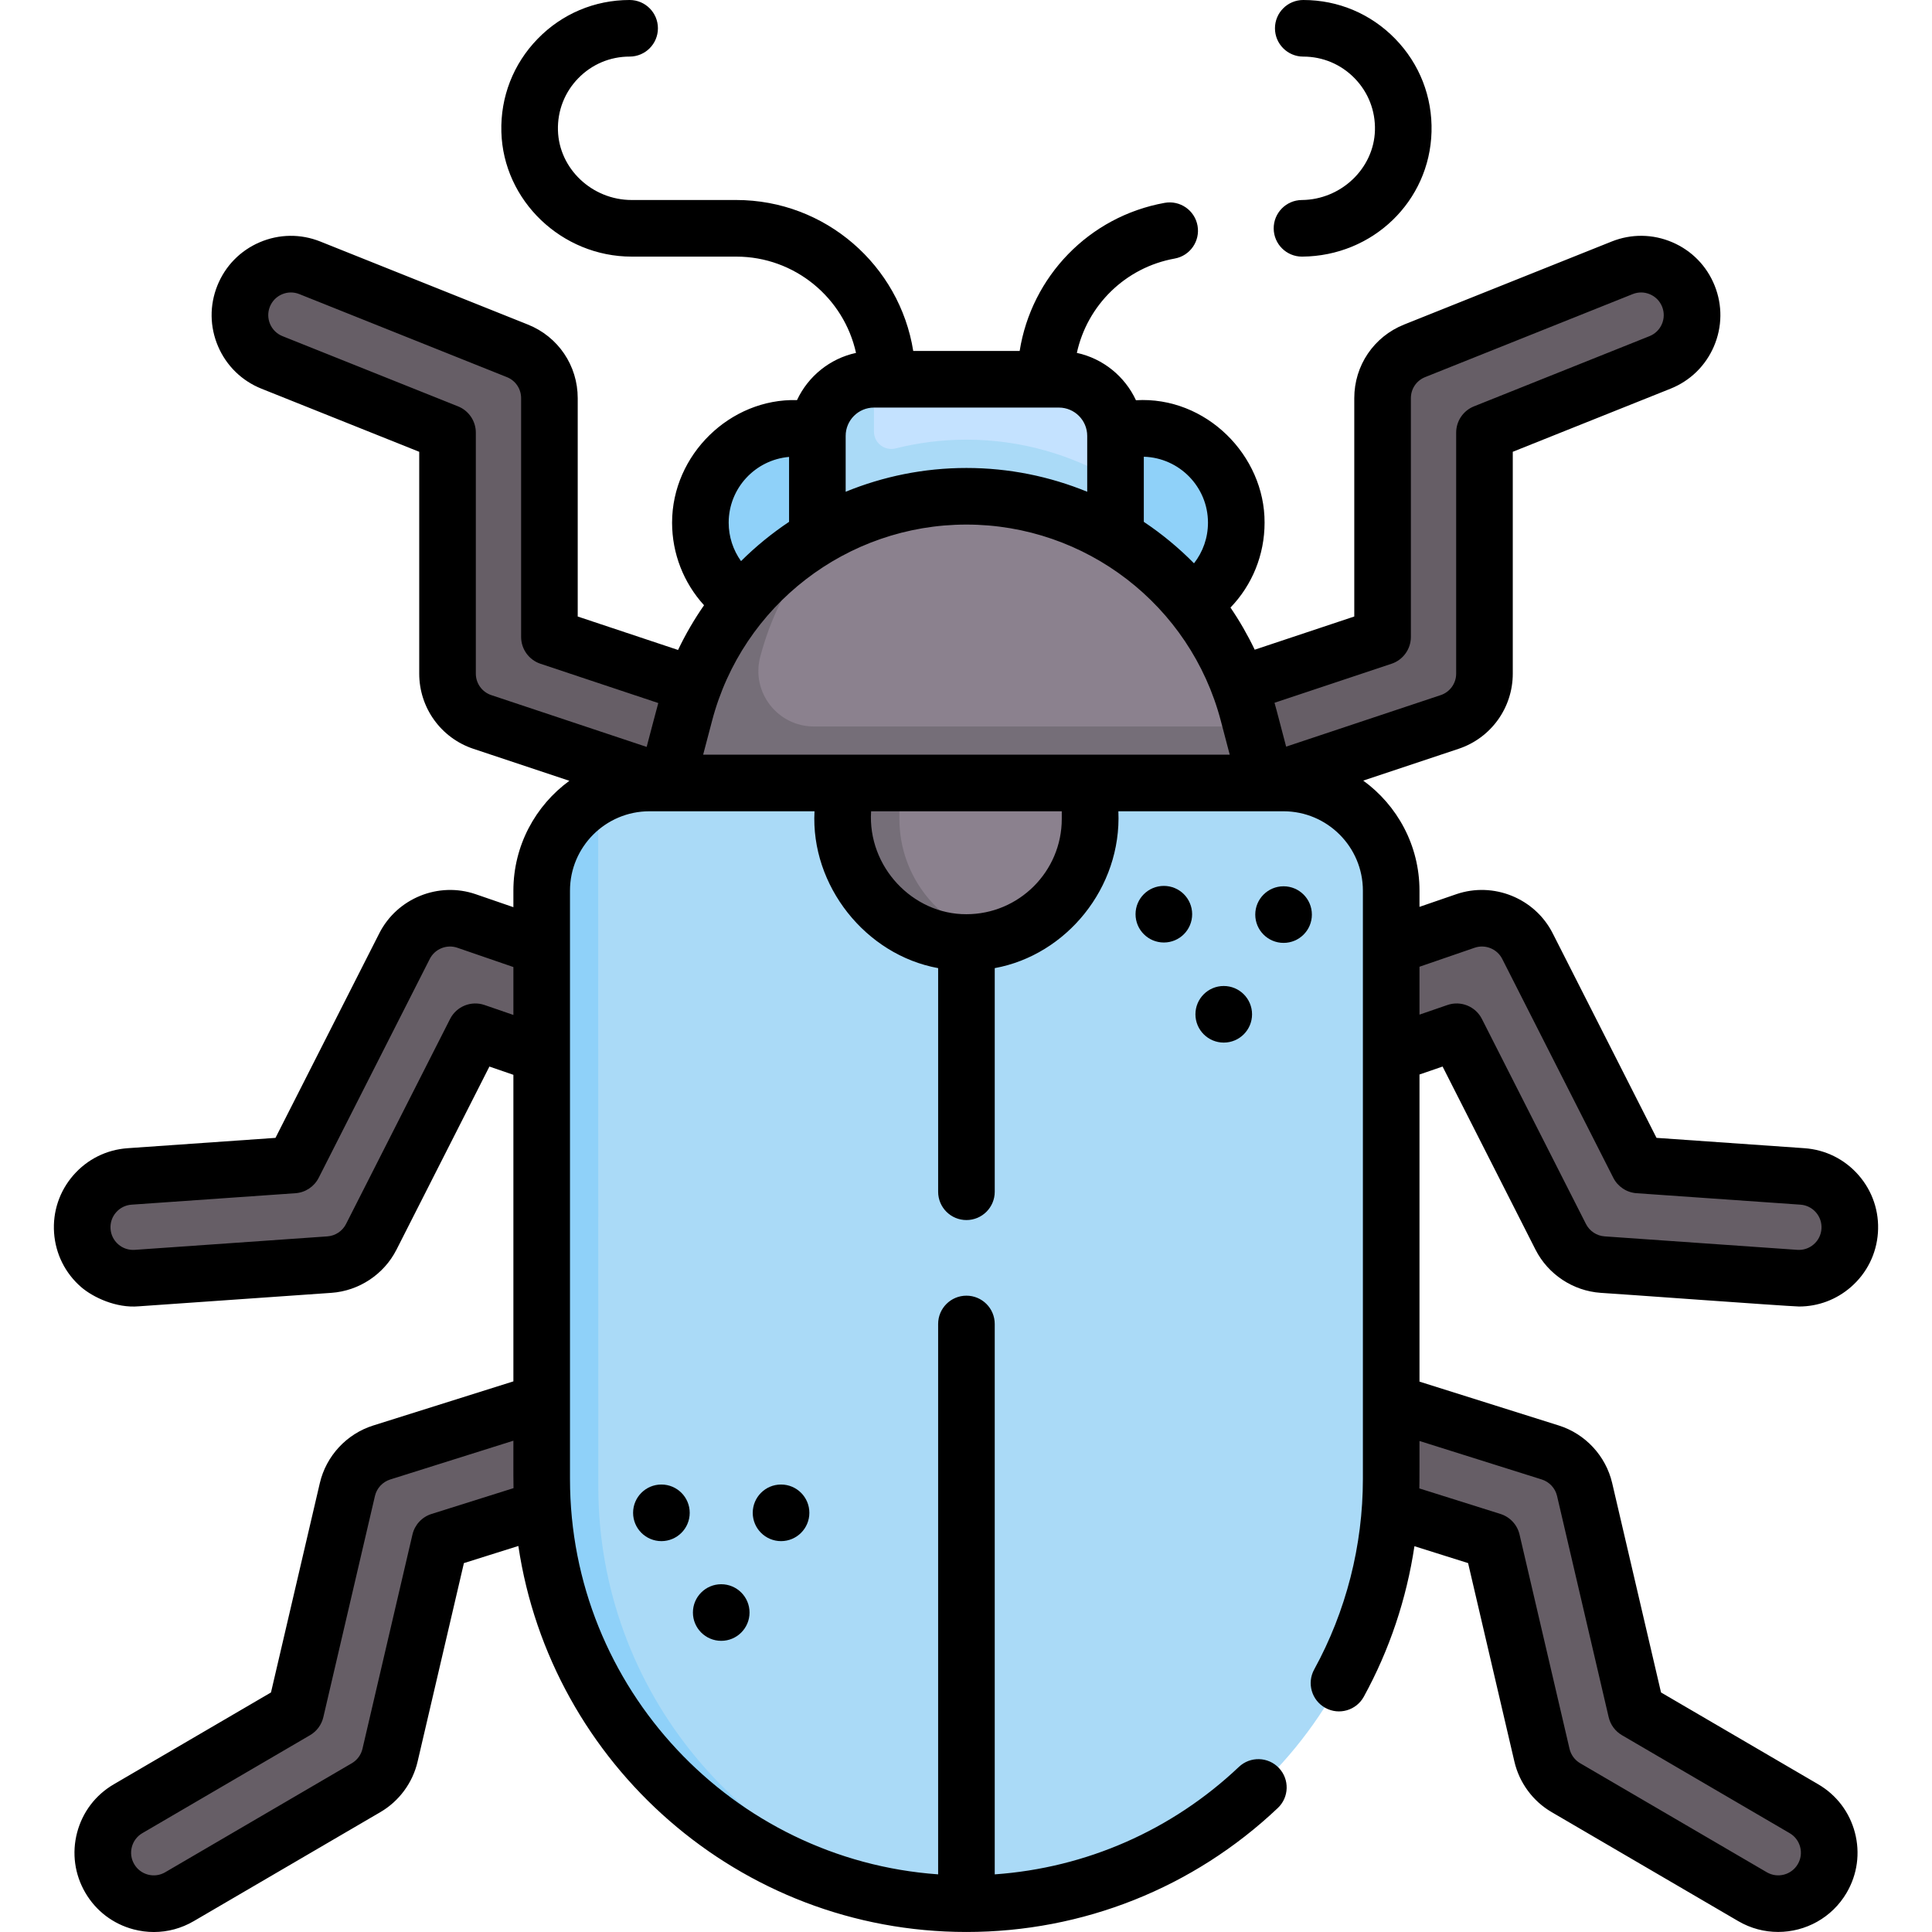 <svg id="Capa_1" enable-background="new 0 0 512.007 512.007" height="512" viewBox="0 0 512.007 512.007" width="512" xmlns="http://www.w3.org/2000/svg"><g><g><g><g><path d="m191.649 212.605-63.816-21.271c-5.513-1.838-9.232-6.998-9.232-12.809v-61.838c0-1.227-.747-2.33-1.886-2.785l-44.634-17.855c-6.924-2.769-10.291-10.627-7.522-17.551 2.769-6.923 10.627-10.291 17.55-7.521l55.008 22.003c5.126 2.05 8.488 7.015 8.488 12.536v61.116c0 1.291.826 2.438 2.051 2.846l52.532 17.511z" fill="#665e66"/></g><g><path d="m21.812 326.182c-.52-7.439 5.089-13.891 12.528-14.411l41.737-2.918c1.052-.074 1.989-.694 2.466-1.635l28.668-56.49c3.05-6.01 10.064-8.85 16.436-6.656l60.774 20.926-8.792 25.533-47.188-16.248c-1.416-.487-2.974.144-3.652 1.479l-26.4 52.018c-2.148 4.233-6.362 7.028-11.098 7.358l-51.068 3.571c-7.439.521-13.891-5.088-14.411-12.527z" fill="#665e66"/></g><g><path d="m29.089 497.806c-3.761-6.439-1.591-14.707 4.848-18.469l43.333-25.315c.712-.416 1.221-1.106 1.408-1.909l13.385-57.374c1.084-4.647 4.542-8.377 9.094-9.811l67.688-21.312 8.11 25.758-58.712 18.485c-1.011.318-1.78 1.147-2.021 2.18l-12.861 55.126c-.843 3.612-3.135 6.72-6.338 8.59l-49.466 28.897c-6.438 3.764-14.707 1.593-18.468-4.846z" fill="#665e66"/></g><g><path d="m320.358 212.605 63.816-21.271c5.513-1.838 9.232-6.998 9.232-12.809v-61.838c0-1.227.747-2.33 1.886-2.785l44.634-17.854c6.924-2.769 10.291-10.627 7.522-17.551-2.769-6.923-10.627-10.291-17.55-7.521l-55.008 22.002c-5.126 2.05-8.487 7.015-8.487 12.536v61.116c0 1.291-.826 2.438-2.051 2.846l-52.532 17.511z" fill="#665e66"/></g><g><path d="m490.195 326.182c.52-7.439-5.089-13.891-12.528-14.411l-41.737-2.918c-1.052-.074-1.989-.694-2.466-1.635l-28.668-56.49c-3.05-6.01-10.064-8.85-16.436-6.656l-60.774 20.926 8.792 25.533 47.188-16.248c1.416-.487 2.974.144 3.652 1.479l26.398 52.018c2.148 4.233 6.362 7.028 11.098 7.358l51.068 3.571c7.441.521 13.893-5.088 14.413-12.527z" fill="#665e66"/></g><g><path d="m482.919 497.806c3.761-6.439 1.591-14.707-4.848-18.469l-43.333-25.315c-.712-.416-1.221-1.106-1.408-1.909l-13.385-57.374c-1.084-4.647-4.542-8.377-9.094-9.811l-67.688-21.312-8.11 25.758 58.712 18.485c1.011.318 1.78 1.147 2.021 2.18l12.861 55.126c.843 3.612 3.135 6.72 6.338 8.59l49.466 28.897c6.438 3.764 14.706 1.593 18.468-4.846z" fill="#665e66"/></g></g><g fill="#8fd1f9"><circle cx="210.614" cy="138.518" r="25.003"/><circle cx="302.627" cy="138.518" r="25.003"/></g><g><path d="m280.624 100.513h-49.008c-8.285 0-12.399 13.521-12.399 21.806l1.191 5.532 75.218-.458v-11.878c0-8.285-6.717-15.002-15.002-15.002z" fill="#c4e2ff"/><path d="m256.12 116.517c-6.439 0-12.726.803-18.758 2.317-2.914.731-5.747-1.425-5.747-4.429l.001-13.892c-8.285.001-15.001 6.717-15.001 15.002v12.535 25.471h79.011v-16-10.127c-11.655-6.949-25.214-10.877-39.506-10.877z" fill="#aadaf7"/></g><g><path d="m256.12 131.517c-12.765 0-24.942 3.138-35.703 8.757 0 0-24.333 15.151-33.95 48.792l-4.858 18.462h149.022l1.053-15-.911-3.462c-8.925-33.912-39.586-57.549-74.653-57.549z" fill="#8b818e"/><path d="m215.699 192.528c-9.649 0-16.688-9.13-14.232-18.462 3.431-13.036 10.079-24.551 18.95-33.792-18.802 9.818-33.274 27.223-38.95 48.792l-4.858 18.462 2.948 3h153.105l2.969-3-3.947-15z" fill="#756e78"/></g><g><path d="m256.12 501.213-7.509 3.035c-58.67-3.86-102.246-57.345-102.246-116.992l.191-148.218c0-10.836 3.072-23.277 11.967-28.11 4.044-2.197 8.645-3.428 13.57-3.428h51.262l31.649 6 33.882-6h51.262c15.761 0 28.537 12.777 28.537 28.537v155.899c0 59.647-46.393 108.454-105.063 112.314z" fill="#aadaf7"/><path d="m158.556 393.936-.033-183.008c-8.931 4.822-14.967 14.248-14.967 25.11v155.899c0 59.638 46.398 108.438 105.055 112.312-51.372-10.436-90.055-55.86-90.055-110.313z" fill="#8fd1f9"/></g><g><path d="m255.03 248.374c-18.096 0-29.686-20.13-29.686-38.225l13.011-2.649h50.53v9.512c0 15.514-10.784 28.505-25.264 31.897-2.409.565-8.591-.535-8.591-.535z" fill="#8b818e"/><path d="m238.355 217.012v-9.512h-15v9.512c0 18.096 14.669 32.765 32.765 32.765 2.582 0 5.091-.303 7.501-.868-14.479-3.392-25.266-16.383-25.266-31.897z" fill="#756e78"/></g></g><g><path d="m382.305 282.65 24.625 48.524c3.323 6.548 9.938 10.934 17.263 11.445 3.91.217 48.341 3.486 52.564 3.624 5.059 0 9.893-1.802 13.747-5.153 4.234-3.681 6.781-8.789 7.172-14.385.392-5.597-1.42-11.011-5.101-15.244-3.681-4.234-8.789-6.781-14.385-7.172l-39.192-2.741-27.513-54.214c-4.718-9.297-15.709-13.746-25.566-10.354l-9.735 3.352v-4.297c0-11.982-5.883-22.61-14.907-29.166l25.269-8.423c8.589-2.863 14.36-10.87 14.36-19.925v-58.791l41.806-16.722c5.209-2.084 9.295-6.071 11.504-11.228 2.21-5.156 2.279-10.864.196-16.072-2.084-5.209-6.07-9.295-11.227-11.504-5.157-2.212-10.864-2.281-16.072-.196l-55.007 22.003c-8.021 3.207-13.204 10.861-13.204 19.5v57.873l-26.387 8.795c-1.868-3.906-4.014-7.637-6.421-11.164 5.751-5.973 9.036-13.956 9.036-22.5.077-17.77-15.507-33.558-34.089-32.448-2.931-6.311-8.7-11.043-15.661-12.547 2.756-12.598 12.817-22.633 25.932-24.998 4.076-.735 6.785-4.636 6.05-8.712s-4.633-6.784-8.712-6.05c-20.11 3.626-35.305 19.579-38.426 39.249h-28.204c-3.607-22.643-23.266-40.005-46.908-40.005h-27.703c-10.5 0-19.268-8.283-19.547-18.465-.142-5.185 1.767-10.082 5.374-13.79 3.61-3.71 8.447-5.753 13.622-5.753 4.142 0 7.5-3.357 7.5-7.5s-3.358-7.496-7.5-7.496c-9.259 0-17.915 3.655-24.373 10.293-6.456 6.635-9.872 15.394-9.617 24.66.499 18.227 15.995 33.055 34.542 33.055h27.703c15.525 0 28.534 10.942 31.741 25.517-6.943 1.503-12.7 6.218-15.636 12.508-17.676-.496-33.112 14.443-33.107 32.486 0 8.198 3.078 15.961 8.47 21.879-2.595 3.73-4.902 7.689-6.888 11.852l-26.589-8.863v-57.873c0-8.639-5.182-16.293-13.202-19.5l-55.007-22.003c-5.209-2.084-10.917-2.013-16.073.196s-9.143 6.295-11.227 11.503c-2.083 5.209-2.014 10.917.196 16.073 2.209 5.156 6.295 9.144 11.504 11.228l41.806 16.722v58.791c0 9.055 5.771 17.062 14.36 19.925l25.427 8.476c-8.982 6.56-14.833 17.164-14.833 29.113v4.377l-9.968-3.432c-9.856-3.398-20.848 1.057-25.566 10.352l-27.513 54.215-39.191 2.741c-5.597.391-10.706 2.938-14.386 7.172-3.681 4.233-5.492 9.647-5.101 15.244.392 5.596 2.938 10.704 7.172 14.385 3.196 2.744 9.296 5.618 15.244 5.101l51.067-3.571c7.325-.512 13.94-4.897 17.263-11.445l24.625-48.524 6.354 2.188v81.24l-37.152 11.698c-7.046 2.219-12.466 8.066-14.144 15.26l-12.945 55.488-41.661 24.337c-4.844 2.83-8.296 7.376-9.72 12.803-1.424 5.426-.65 11.082 2.179 15.926s7.376 8.296 12.802 9.72c1.777.467 3.578.697 5.368.697 3.675 0 7.301-.974 10.558-2.877l49.464-28.896c4.961-2.896 8.556-7.768 9.861-13.363l12.278-52.628 14.429-4.543c8.611 57.807 58.58 102.297 118.748 102.297 30.833 0 60.139-11.668 82.521-32.854 3.009-2.848 3.139-7.595.292-10.603-2.85-3.01-7.597-3.139-10.603-.292-17.761 16.812-40.506 26.773-64.71 28.483v-145.862c0-4.143-3.358-7.5-7.5-7.5s-7.5 3.357-7.5 7.5v145.857c-54.446-3.859-97.564-49.382-97.564-104.793v-155.899c0-11.6 9.438-21.037 21.038-21.037h43.762c-1.059 19.695 13.538 38.069 32.765 41.566v59.264c0 4.143 3.358 7.5 7.5 7.5s7.5-3.357 7.5-7.5v-59.264c18.955-3.454 33.663-21.297 32.765-41.566h43.762c11.6 0 21.037 9.438 21.037 21.037v155.899c0 17.66-4.463 35.121-12.906 50.495-1.994 3.631-.668 8.19 2.963 10.184 3.63 1.997 8.19.668 10.184-2.963 6.794-12.368 11.323-25.916 13.417-39.886l14.222 4.477 12.277 52.628c1.306 5.597 4.9 10.468 9.859 13.361l49.466 28.897c3.322 1.941 6.963 2.864 10.559 2.863 7.226 0 14.269-3.727 18.169-10.403 2.83-4.844 3.604-10.5 2.18-15.926-1.424-5.427-4.876-9.973-9.72-12.802l-41.661-24.338-12.945-55.488c-1.678-7.193-7.099-13.041-14.146-15.26l-36.918-11.624v-81.394zm8.498-31.485c2.812-.972 5.957.301 7.306 2.958l29.438 58.006c1.194 2.352 3.534 3.903 6.165 4.087l43.434 3.037c1.599.112 3.059.84 4.11 2.05s1.569 2.757 1.458 4.357c-.112 1.599-.84 3.059-2.05 4.11s-2.759 1.571-4.356 1.458l-51.067-3.571c-2.094-.146-3.984-1.4-4.934-3.271l-27.58-54.347c-1.695-3.338-5.589-4.915-9.131-3.698l-7.411 2.552v-12.694zm-204.458-51.165 2.375-9.025c8.05-30.592 35.766-51.957 67.4-51.957 31.633 0 59.349 21.366 67.4 51.958l2.375 9.024s-116.755 0-139.55 0zm182.429-24.093c3.062-1.021 5.128-3.887 5.128-7.115v-63.278c0-2.469 1.48-4.656 3.773-5.572l55.009-22.003c1.486-.597 3.119-.576 4.592.056 1.474.631 2.613 1.799 3.208 3.288.596 1.488.576 3.119-.056 4.593s-1.799 2.613-3.287 3.208l-46.521 18.607c-2.848 1.14-4.715 3.897-4.715 6.964v63.869c0 2.588-1.649 4.876-4.104 5.694l-40.956 13.652c-.379-1.38-2.719-10.455-3.08-11.626zm-48.644-37.388c0 3.985-1.333 7.74-3.702 10.767-4.053-4.108-8.51-7.791-13.302-10.992v-17.254c9.419.267 17.004 7.996 17.004 17.479zm-88.513-30.506h49.007c4.137 0 7.502 3.365 7.502 7.502v14.805c-9.946-4.069-20.769-6.302-32.006-6.302s-22.06 2.233-32.005 6.302v-14.804c-.001-4.138 3.365-7.503 7.502-7.503zm-38.506 30.506c0-9.145 7.053-16.663 16.004-17.428v17.203c-4.566 3.05-8.835 6.532-12.733 10.409-2.098-2.931-3.271-6.475-3.271-10.184zm-67.01 40.004v-63.869c0-3.066-1.867-5.824-4.715-6.964l-46.52-18.607c-1.488-.595-2.656-1.734-3.288-3.208-.631-1.474-.651-3.105-.056-4.594.596-1.488 1.735-2.656 3.208-3.287s3.104-.652 4.593-.056l55.009 22.003c2.292.916 3.772 3.104 3.772 5.572v63.278c0 3.229 2.066 6.094 5.128 7.115l31.222 10.408c-.043.045-2.862 10.814-3.079 11.626l-41.172-13.724c-2.452-.817-4.102-3.105-4.102-5.693zm2.31 87.818c-3.542-1.219-7.436.359-9.13 3.697l-27.581 54.348c-.95 1.871-2.84 3.125-4.934 3.271l-51.066 3.572c-1.603.104-3.146-.406-4.356-1.458s-1.938-2.512-2.05-4.111c-.112-1.6.405-3.146 1.457-4.356s2.512-1.938 4.111-2.05l43.433-3.037c2.631-.184 4.972-1.735 6.165-4.087l29.437-58.007c1.349-2.656 4.491-3.928 7.306-2.957l14.852 5.114v12.694zm-14.052 134.88c-2.529.796-4.449 2.867-5.051 5.449l-13.25 56.794c-.373 1.598-1.399 2.989-2.817 3.817l-49.466 28.897c-1.384.809-3.001 1.028-4.55.623-1.551-.407-2.85-1.394-3.659-2.778s-1.03-3-.623-4.552c.407-1.55 1.394-2.85 2.778-3.658l44.448-25.966c1.779-1.039 3.053-2.765 3.521-4.771l13.679-58.632c.479-2.056 2.029-3.727 4.042-4.36l32.647-10.279c.021 5.43-.045 7.317.031 12.573zm167.026-184.208c0 13.931-11.334 25.265-25.265 25.265-14.221.071-26.219-12.57-25.265-27.277h50.53zm127.212 175.07c2.015.635 3.563 2.306 4.043 4.361l13.679 58.632c.468 2.007 1.741 3.732 3.521 4.771l44.448 25.967c1.385.808 2.371 2.107 2.778 3.658.406 1.55.186 3.166-.623 4.551-1.67 2.857-5.354 3.825-8.21 2.155l-49.469-28.899c-1.416-.826-2.442-2.218-2.815-3.816l-13.249-56.793c-.603-2.582-2.522-4.653-5.052-5.45l-21.504-6.77c.048-.084.042-11.785.04-12.572z"/><path d="m344.988 53.007c-4.143.032-7.474 3.417-7.441 7.559.032 4.122 3.384 7.441 7.499 7.441h.06c18.712-.146 33.764-14.665 34.268-33.053.255-9.268-3.161-18.025-9.616-24.661-6.459-6.638-15.116-10.293-24.375-10.293-4.143 0-7.5 3.357-7.5 7.5s3.357 7.5 7.5 7.5c5.175 0 10.013 2.043 13.622 5.753 3.607 3.708 5.517 8.605 5.374 13.79-.277 10.1-8.976 18.383-19.391 18.464z"/><path d="m175.274 393.42c-4.142 0-7.495 3.357-7.495 7.5s3.363 7.5 7.505 7.5 7.5-3.357 7.5-7.5-3.358-7.5-7.5-7.5z"/><path d="m206.982 393.42c-4.142 0-7.495 3.357-7.495 7.5s3.363 7.5 7.505 7.5 7.5-3.357 7.5-7.5-3.358-7.5-7.5-7.5z"/><path d="m191.128 419.844c-4.142 0-7.495 3.357-7.495 7.5s3.363 7.5 7.505 7.5 7.5-3.357 7.5-7.5-3.358-7.5-7.5-7.5z"/><path d="m340.167 234.879h-.01c-4.142 0-7.495 3.357-7.495 7.5s3.363 7.5 7.505 7.5c4.143 0 7.5-3.357 7.5-7.5s-3.358-7.5-7.5-7.5z"/><path d="m308.431 234.777c-4.142 0-7.495 3.357-7.495 7.5s3.363 7.5 7.505 7.5c4.143 0 7.5-3.357 7.5-7.5s-3.357-7.5-7.5-7.5z"/><path d="m324.302 261.303c-4.142 0-7.495 3.357-7.495 7.5s3.363 7.5 7.505 7.5c4.143 0 7.5-3.357 7.5-7.5s-3.357-7.5-7.5-7.5z"/></g></g></svg>